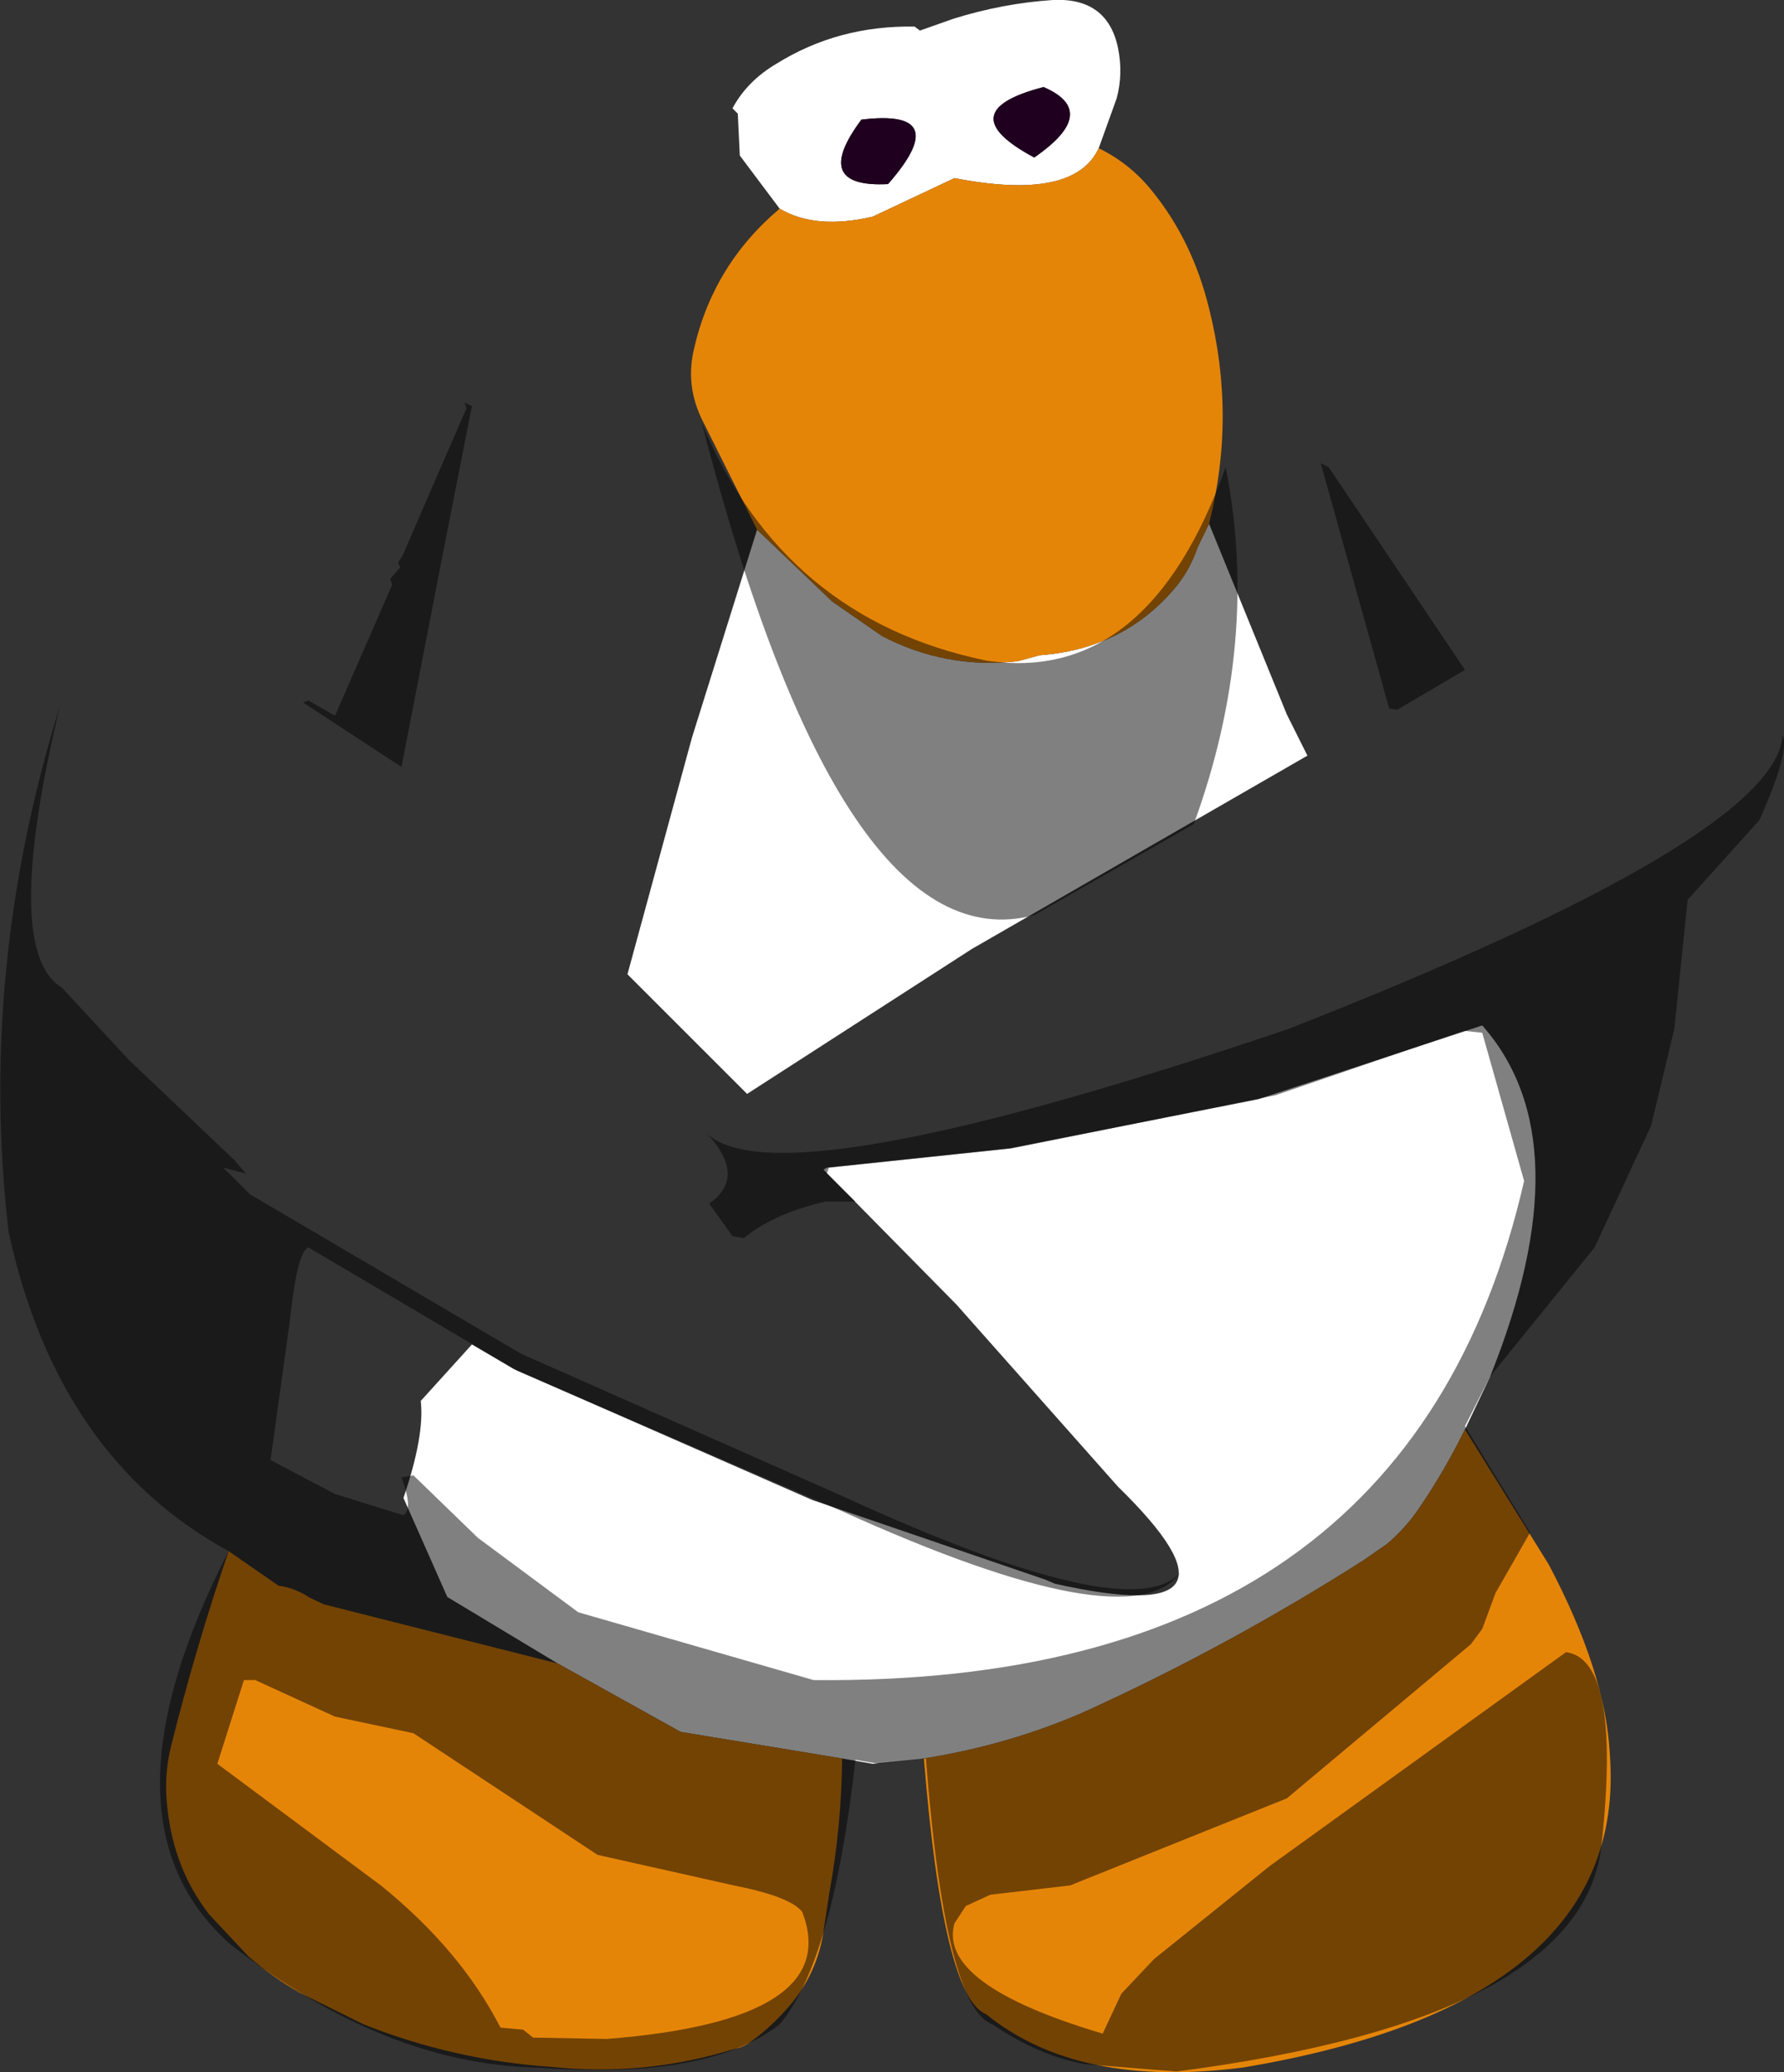 <?xml version="1.0" encoding="UTF-8" standalone="no"?>
<svg xmlns:ffdec="https://www.free-decompiler.com/flash" xmlns:xlink="http://www.w3.org/1999/xlink" ffdec:objectType="shape" height="155.9px" width="134.2px" xmlns="http://www.w3.org/2000/svg">
  <rect width="100%" height="100%" fill="#333333" stroke="none"/>
  <g transform="matrix(1.0, 0.0, 0.0, 1.0, 66.1, 55.3)">
    <path d="M-7.45 -39.6 L-10.45 -43.6 -10.6 -46.75 -11.0 -47.15 Q-9.9 -49.2 -7.7 -50.5 -3.05 -53.4 2.7 -53.3 L3.1 -53.0 5.65 -53.9 Q9.35 -55.05 13.1 -55.3 17.2 -55.5 18.0 -51.7 18.4 -49.75 17.9 -47.9 L16.55 -44.15 Q14.7 -40.15 5.7 -41.9 L-0.45 -39.0 Q-4.75 -38.0 -7.45 -39.6 M24.85 -15.9 L30.7 -1.55 32.25 1.55 7.0 16.1 -9.9 27.0 -18.9 18.0 -14.05 0.2 -9.15 -15.45 -3.5 -10.05 0.25 -7.45 Q5.05 -4.95 10.45 -5.55 L12.1 -6.0 Q18.25 -6.45 22.1 -10.85 23.35 -12.25 24.0 -14.15 L24.85 -15.9 M12.4 -48.75 Q5.25 -46.9 11.7 -43.45 16.7 -46.9 12.4 -48.75 M-24.15 69.85 L-32.45 64.85 -35.75 57.4 Q-34.15 52.7 -34.45 50.1 L-30.6 45.85 -27.45 47.7 -5.0 57.55 12.55 63.55 13.25 63.85 Q29.1 67.4 18.0 56.55 L5.85 42.85 -4.15 32.7 -3.9 32.55 9.85 31.1 28.55 27.4 45.4 21.85 Q53.1 30.55 46.0 48.25 L44.1 52.25 Q42.55 55.4 40.6 58.25 39.6 59.7 38.25 60.85 L36.45 62.1 Q26.25 68.6 15.35 73.55 9.7 76.0 3.4 77.0 L-0.45 77.4 -2.75 77.0 -14.9 75.0 -24.15 69.85 M0.7 -41.45 Q5.7 -47.15 -1.3 -46.3 -5.15 -41.15 0.7 -41.45" fill="#ffffff" fill-rule="evenodd" stroke="none"/>
    <path d="M16.55 -44.15 Q18.9 -43.0 20.55 -40.95 23.6 -37.2 24.85 -32.1 26.9 -23.95 24.85 -15.9 L24.0 -14.15 Q23.35 -12.25 22.1 -10.85 18.25 -6.45 12.1 -6.0 L10.45 -5.55 Q5.05 -4.95 0.25 -7.45 L-3.5 -10.05 -9.15 -15.45 -13.25 -23.65 Q-14.5 -26.15 -13.95 -28.8 -12.55 -35.3 -7.45 -39.6 -4.75 -38.0 -0.45 -39.0 L5.7 -41.9 Q14.7 -40.15 16.55 -44.15 M-24.15 69.85 L-14.9 75.0 -2.75 77.0 Q-2.8 82.05 -3.7 87.05 L-4.1 89.65 Q-4.55 93.35 -7.15 96.1 -8.2 97.25 -9.35 98.1 -10.05 98.7 -10.85 98.85 -17.65 100.95 -24.65 100.2 -31.95 99.7 -38.75 97.0 L-43.5 94.65 Q-45.6 93.45 -47.4 91.9 L-50.35 88.75 Q-53.0 85.35 -53.5 80.8 -53.8 78.4 -53.25 76.15 -51.4 68.7 -48.9 61.4 L-45.15 64.0 Q-43.95 64.15 -42.8 64.9 L-41.75 65.4 -24.15 69.85 M3.4 77.0 Q9.7 76.0 15.35 73.55 26.25 68.6 36.45 62.1 L38.25 60.85 Q39.6 59.7 40.6 58.25 42.55 55.4 44.1 52.25 L50.4 62.4 Q54.7 70.55 55.0 76.7 56.4 95.4 27.4 100.25 15.0 101.85 8.1 96.25 4.85 95.0 3.4 77.0" fill="#e58508" fill-rule="evenodd" stroke="none"/>
    <path d="M12.4 -48.75 Q16.7 -46.9 11.7 -43.45 5.25 -46.9 12.4 -48.75 M0.7 -41.45 Q-5.15 -41.15 -1.3 -46.3 5.7 -47.15 0.7 -41.45" fill="#1f001f" fill-rule="evenodd" stroke="none"/>
    <path d="M-42.9 -2.6 L-40.9 -1.45 -36.6 -11.3 -36.75 -11.75 -36.0 -12.6 -36.15 -13.0 Q-35.8 -13.45 -35.6 -14.0 L-33.5 -18.85 -31.0 -24.6 -31.15 -25.0 -30.6 -24.75 -32.6 -14.6 -35.9 2.4 -43.3 -2.45 -42.9 -2.6 M68.0 0.0 Q68.55 1.25 66.25 6.4 L60.85 12.4 59.85 22.1 58.1 29.4 53.85 38.55 46.0 48.25 44.1 52.0 49.0 60.0 46.4 64.55 45.4 67.25 44.55 68.4 30.7 80.0 14.4 86.55 8.4 87.25 6.55 88.1 5.7 89.4 Q4.4 94.0 16.85 97.7 L18.25 94.7 20.7 92.1 29.4 85.1 51.7 69.0 Q55.85 69.55 54.4 83.25 53.25 96.55 22.4 100.55 L15.55 100.0 Q12.1 99.4 8.55 97.0 5.0 95.7 3.55 77.0 L0.0 77.4 -1.75 77.1 Q-3.45 92.25 -7.45 97.0 -12.9 101.25 -25.75 100.25 -37.15 100.0 -48.75 91.0 -59.3 81.7 -48.9 61.4 -61.75 54.4 -65.45 37.4 -67.75 17.7 -61.6 -2.15 -66.0 16.25 -61.45 19.0 L-56.45 24.4 -48.45 32.0 -47.6 33.0 -49.3 32.55 -47.3 34.55 -26.9 46.55 -2.75 57.25 Q19.0 67.25 22.7 63.0 19.0 68.25 -2.75 58.4 L-27.15 47.85 -42.9 38.55 Q-43.75 38.85 -44.3 44.1 L-45.75 54.55 -40.9 57.1 -35.75 58.7 Q-35.0 58.25 -35.9 55.85 L-35.0 55.7 -30.15 60.4 -22.6 66.0 -4.9 71.1 Q39.85 71.55 48.55 33.55 L45.4 22.4 44.0 22.25 29.85 27.1 10.0 31.1 -3.75 32.55 -3.9 33.0 -1.75 35.1 -4.0 35.1 Q-7.9 36.0 -10.15 37.85 L-11.0 37.7 -12.75 35.25 Q-9.9 33.25 -12.9 30.0 -7.45 35.1 30.85 22.1 67.55 7.7 68.0 0.0 M33.25 -20.45 L33.85 -20.15 44.1 -4.9 39.0 -1.9 38.4 -2.0 33.25 -20.45 M8.1 -5.6 Q20.25 -3.75 26.1 -20.15 28.7 -7.0 23.7 6.7 L11.7 13.55 Q-2.75 17.4 -13.3 -23.45 -7.15 -8.75 8.1 -5.6 M-49.75 77.4 L-37.45 86.55 Q-31.45 91.4 -28.45 97.25 L-26.75 97.4 -26.0 98.0 -20.45 98.1 Q-2.6 96.7 -5.75 88.55 -6.6 87.4 -10.9 86.55 L-21.15 84.25 -35.0 75.1 -40.9 73.85 -46.9 71.1 -47.75 71.1 -49.75 77.4" fill="#000000" fill-opacity="0.498" fill-rule="evenodd" stroke="none"/>
  </g>
</svg>
